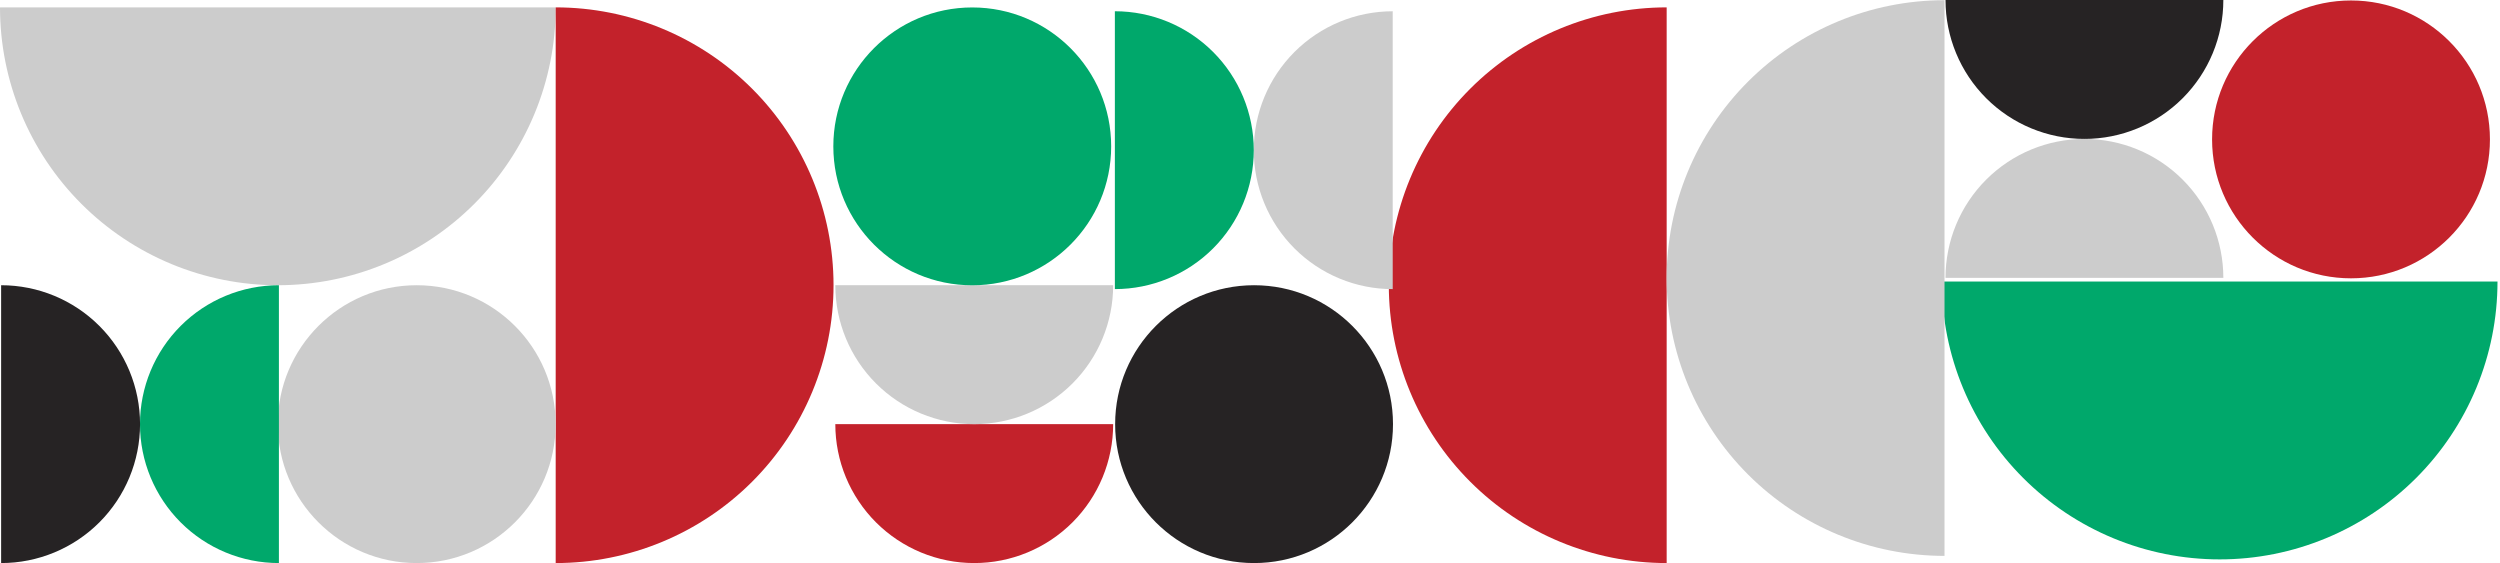 <svg width="222" height="50" viewBox="0 0 222 50" fill="none" xmlns="http://www.w3.org/2000/svg">
<g clip-path="url(#clip0_139_6365)">
<path d="M123.698 37.664C123.698 30.851 118.174 25.328 111.361 25.328C104.548 25.328 99.025 30.851 99.025 37.664C99.025 44.477 104.548 50 111.361 50C118.174 50 123.698 44.477 123.698 37.664Z" fill="#262324"/>
<path d="M49.345 0.656C49.345 7.199 46.746 13.475 42.119 18.102C37.492 22.729 31.216 25.328 24.672 25.328C18.129 25.328 11.853 22.729 7.226 18.102C2.599 13.475 -7.92443e-07 7.199 -1.07847e-06 0.656" fill="#CCCCCC"/>
<path d="M49.345 50C55.889 50 62.164 47.401 66.791 42.774C71.418 38.147 74.018 31.871 74.018 25.328C74.018 18.784 71.418 12.508 66.791 7.881C62.164 3.254 55.889 0.655 49.345 0.655L49.345 50Z" fill="#C3222B"/>
<path d="M148 50C141.456 50 135.181 47.401 130.554 42.774C125.927 38.147 123.327 31.871 123.327 25.328C123.327 18.784 125.927 12.508 130.554 7.881C135.181 3.254 141.456 0.655 148 0.655" fill="#C3222B"/>
<path d="M49.339 37.664C49.339 30.851 43.816 25.328 37.003 25.328C30.19 25.328 24.667 30.851 24.667 37.664C24.667 44.477 30.19 50 37.003 50C43.816 50 49.339 44.477 49.339 37.664Z" fill="#CCCCCC"/>
<path d="M98.849 37.664C98.849 40.935 97.549 44.073 95.236 46.387C92.922 48.7 89.784 50 86.513 50C83.241 50 80.103 48.7 77.789 46.387C75.476 44.073 74.176 40.935 74.176 37.664" fill="#C3222B"/>
<path d="M98.849 25.328C98.849 28.6 97.549 31.737 95.236 34.051C92.922 36.364 89.784 37.664 86.513 37.664C83.241 37.664 80.103 36.364 77.79 34.051C75.476 31.737 74.176 28.6 74.176 25.328" fill="#CCCCCC"/>
<path d="M24.767 50C21.495 50 18.357 48.7 16.043 46.387C13.73 44.073 12.43 40.935 12.43 37.664C12.43 34.392 13.73 31.254 16.043 28.941C18.357 26.627 21.495 25.328 24.767 25.328L24.767 50Z" fill="#00A86B"/>
<path d="M0.1 50C3.372 50 6.509 48.7 8.823 46.387C11.136 44.073 12.436 40.935 12.436 37.664C12.436 34.392 11.136 31.254 8.823 28.941C6.509 26.627 3.372 25.328 0.1 25.328" fill="#262324"/>
<path d="M98.672 12.998C98.672 6.185 93.149 0.661 86.336 0.661C79.523 0.661 74 6.185 74 12.998C74 19.811 79.523 25.334 86.336 25.334C93.149 25.334 98.672 19.811 98.672 12.998Z" fill="#00A86B"/>
<path d="M123.673 25.674C120.401 25.674 117.263 24.374 114.95 22.061C112.636 19.747 111.336 16.609 111.336 13.338C111.336 10.066 112.636 6.928 114.95 4.614C117.263 2.301 120.401 1.001 123.673 1.001" fill="#CCCCCC"/>
<path d="M99 25.672C102.272 25.672 105.41 24.372 107.723 22.059C110.037 19.745 111.336 16.607 111.336 13.336C111.336 10.064 110.037 6.926 107.723 4.613C105.41 2.299 102.272 0.999 99 0.999L99 25.672Z" fill="#00A86B"/>
<path d="M221.778 25.001C221.778 31.545 219.179 37.82 214.552 42.447C209.925 47.074 203.649 49.674 197.106 49.674C190.562 49.674 184.287 47.074 179.66 42.447C175.033 37.82 172.433 31.545 172.433 25.001" fill="#00A86B"/>
<path d="M172.673 49.363C166.129 49.363 159.853 46.764 155.226 42.137C150.599 37.51 148 31.234 148 24.691C148 18.147 150.599 11.872 155.226 7.245C159.853 2.618 166.129 0.018 172.673 0.018" fill="#CCCCCC"/>
<path d="M197.433 -0C197.433 3.271 196.134 6.409 193.82 8.723C191.507 11.036 188.369 12.336 185.097 12.336C181.825 12.336 178.687 11.036 176.374 8.723C174.06 6.409 172.761 3.271 172.761 -0" fill="#262324"/>
<path d="M197.433 24.674C197.433 21.402 196.134 18.264 193.82 15.951C191.507 13.637 188.369 12.338 185.097 12.338C181.825 12.338 178.687 13.637 176.374 15.951C174.06 18.264 172.761 21.402 172.761 24.674" fill="#CCCCCC"/>
<path d="M221.106 12.379C221.106 5.565 215.583 0.042 208.769 0.042C201.956 0.042 196.433 5.565 196.433 12.379C196.433 19.192 201.956 24.715 208.769 24.715C215.583 24.715 221.106 19.192 221.106 12.379Z" fill="#C3222B"/>
</g>
<defs>
<clipPath id="clip0_139_6365">
<rect width="50" height="222" fill="white" transform="translate(0 50) rotate(-90)"/>
</clipPath>
</defs>
</svg>
